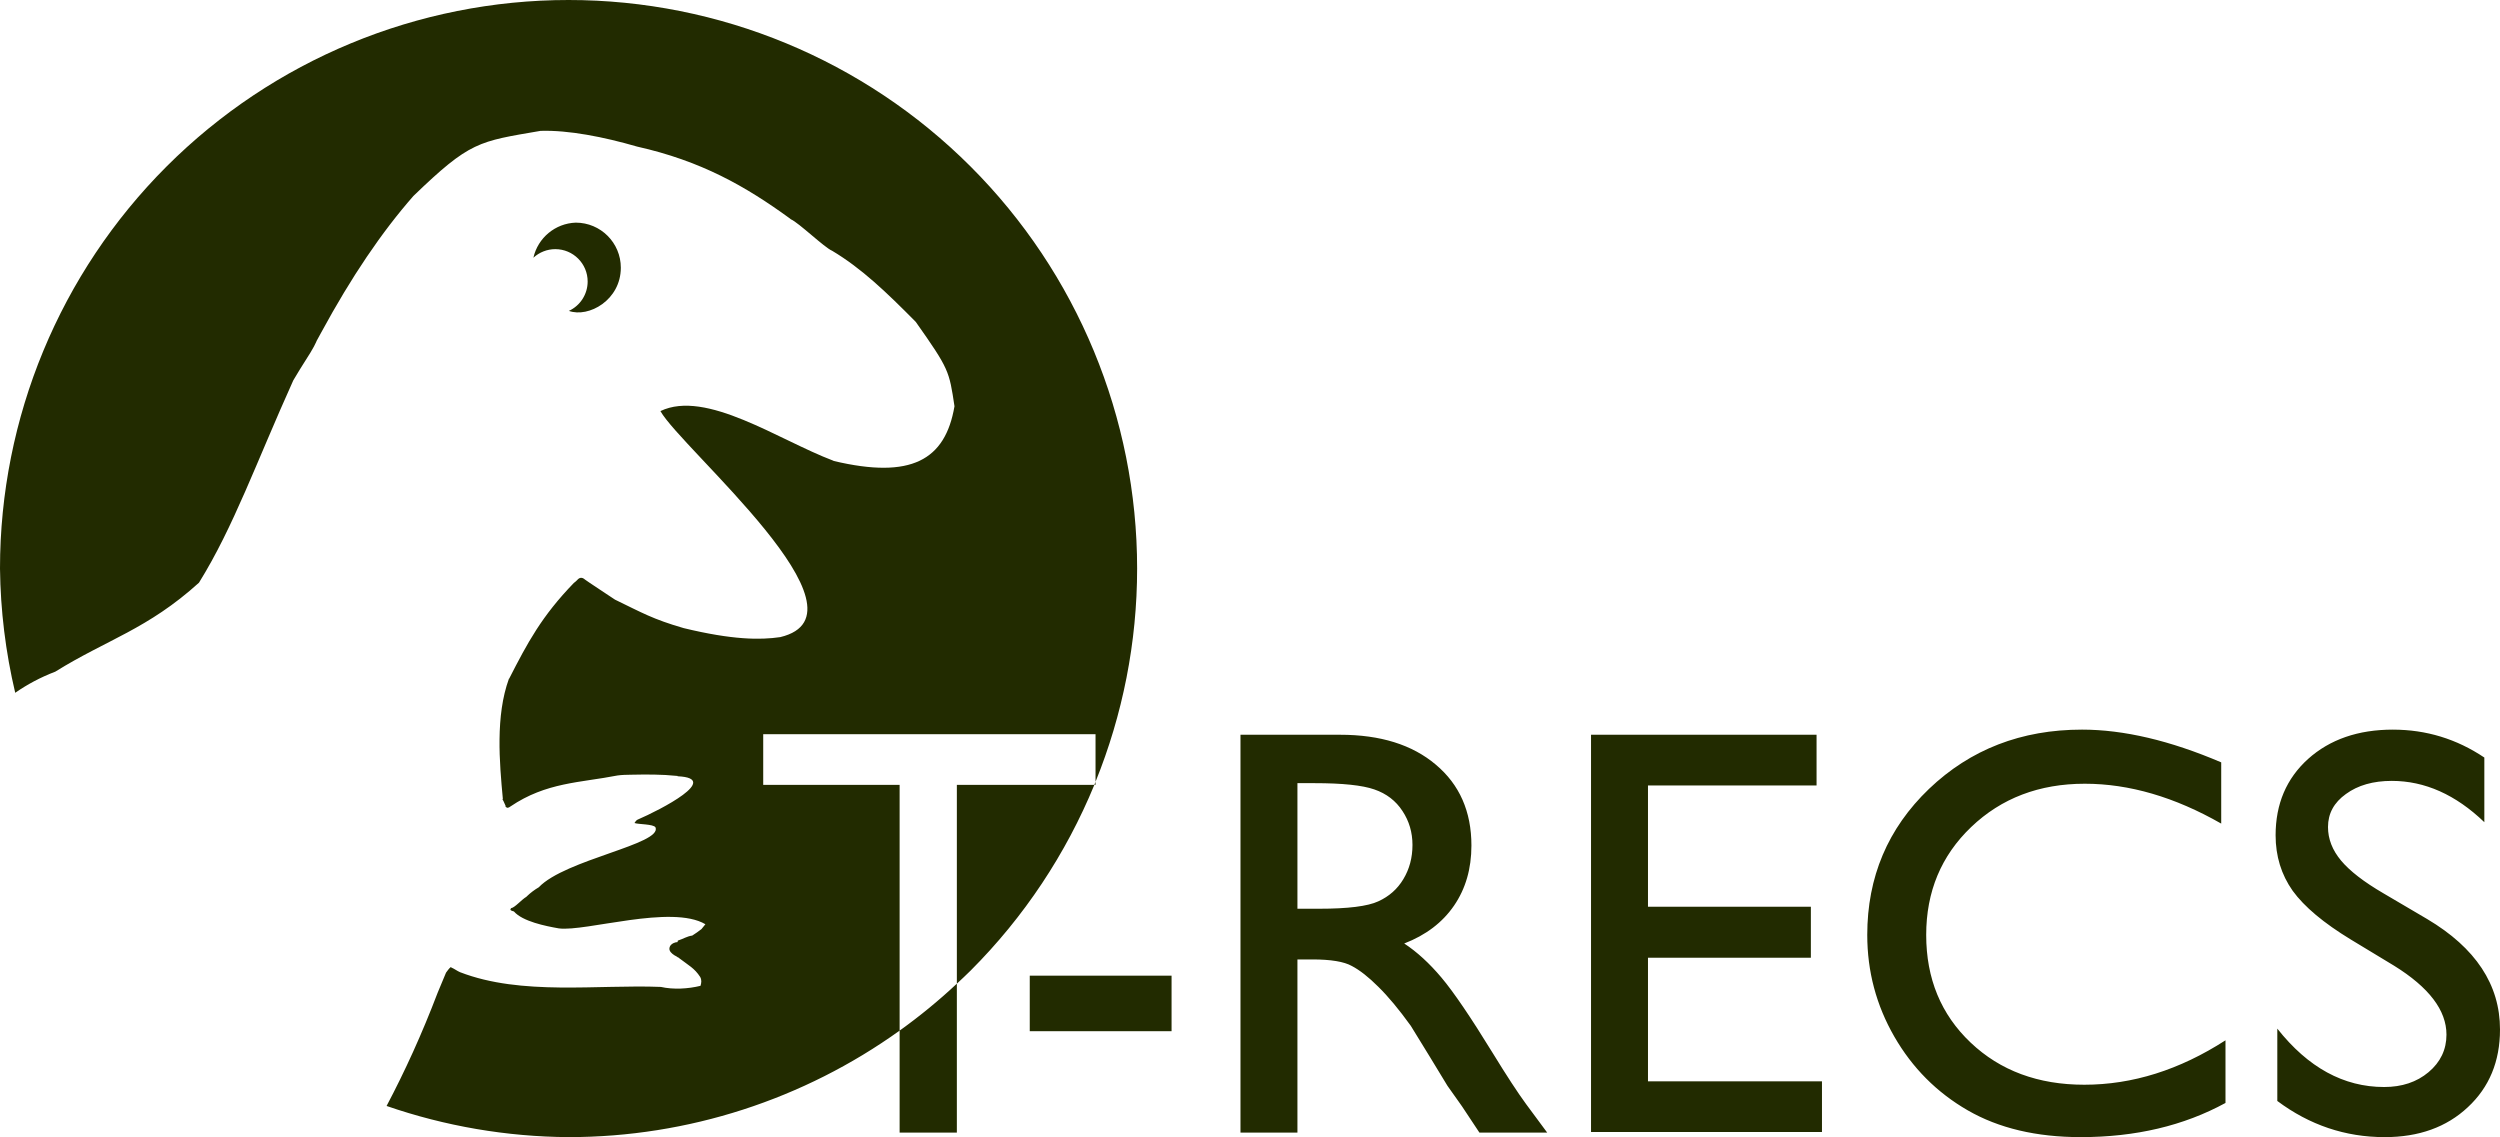<?xml version="1.0" encoding="UTF-8" standalone="no"?>
<svg
   width="3517.646"
   xml:space="preserve"
   height="1600"
   version="1.1"
   id="svg910"
   sodipodi:docname="logo.svg"
   inkscape:version="1.3.2 (091e20e, 2023-11-25, custom)"
   xmlns:inkscape="http://www.inkscape.org/namespaces/inkscape"
   xmlns:sodipodi="http://sodipodi.sourceforge.net/DTD/sodipodi-0.dtd"
   xmlns="http://www.w3.org/2000/svg"
   xmlns:svg="http://www.w3.org/2000/svg"><sodipodi:namedview
     id="namedview912"
     pagecolor="#ffffff"
     bordercolor="#666666"
     borderopacity="1.0"
     inkscape:pageshadow="2"
     inkscape:pageopacity="0.0"
     inkscape:pagecheckerboard="0"
     showgrid="false"
     inkscape:zoom="0.1"
     inkscape:cx="265"
     inkscape:cy="-535"
     inkscape:window-width="1920"
     inkscape:window-height="1017"
     inkscape:window-x="-8"
     inkscape:window-y="-8"
     inkscape:window-maximized="1"
     inkscape:current-layer="svg910"
     fit-margin-top="0"
     fit-margin-left="0"
     fit-margin-right="0"
     fit-margin-bottom="0"
     inkscape:showpageshadow="2"
     inkscape:deskcolor="#d1d1d1" /><defs
     id="defs872"><inkscape:path-effect
       effect="spiro"
       id="path-effect1801"
       is_visible="true"
       lpeversion="1" /><inkscape:path-effect
       effect="simplify"
       id="path-effect1799"
       is_visible="true"
       lpeversion="1"
       steps="1"
       threshold="0.001"
       smooth_angles="360"
       helper_size="0"
       simplify_individual_paths="false"
       simplify_just_coalesce="false" /><inkscape:path-effect
       effect="spiro"
       id="path-effect1762"
       is_visible="true"
       lpeversion="1" /><inkscape:path-effect
       effect="simplify"
       id="path-effect1760"
       is_visible="true"
       lpeversion="1"
       steps="1"
       threshold="0.002"
       smooth_angles="360"
       helper_size="0"
       simplify_individual_paths="false"
       simplify_just_coalesce="false" /><inkscape:path-effect
       effect="simplify"
       id="path-effect1754"
       is_visible="true"
       lpeversion="1"
       steps="1"
       threshold="0.002"
       smooth_angles="360"
       helper_size="0"
       simplify_individual_paths="false"
       simplify_just_coalesce="false" /><inkscape:path-effect
       effect="spiro"
       id="path-effect1469"
       is_visible="true"
       lpeversion="1" /><inkscape:path-effect
       effect="simplify"
       id="path-effect1467"
       is_visible="true"
       lpeversion="1"
       steps="1"
       threshold="0.001"
       smooth_angles="360"
       helper_size="0"
       simplify_individual_paths="false"
       simplify_just_coalesce="false" /><inkscape:path-effect
       effect="spiro"
       id="path-effect1430"
       is_visible="true"
       lpeversion="1" /><inkscape:path-effect
       effect="simplify"
       id="path-effect1428"
       is_visible="true"
       lpeversion="1"
       steps="1"
       threshold="0.002"
       smooth_angles="360"
       helper_size="0"
       simplify_individual_paths="false"
       simplify_just_coalesce="false" /><clipPath
       clipPathUnits="userSpaceOnUse"
       id="a-4"><circle
         style="fill:#000000;stroke-width:20.02;stroke-linecap:round;stroke-linejoin:round;paint-order:markers fill stroke"
         cx="1096.875"
         cy="1615.625"
         r="1059.375"
         id="circle869-8" /></clipPath></defs><path
     id="logo-mark"
     style="display:inline;fill:#222b00;stroke-width:1.89;stroke-linecap:round;stroke-linejoin:round;paint-order:markers fill stroke"
     inkscape:label="logo-mark"
     d="M 800,0 C 587.827,0 384.343,84.285 234.314,234.314 84.285,384.343 0,587.827 0,800 0.68,858.874 7.856,917.494 21.4,974.793 38.151,963.157 56.772,953.09 77.732,945.104 149.948,900.128 207.724,885.331 279.986,819.867 c 48.797,-78.544 80.683,-169.445 132.684,-284.689 0.109,-0.109 9.375,-15.561 9.375,-15.561 12.066,-18.995 19.053,-29.713 23.605,-39.979 0,0 -4.435,7.526 6.516,-12.162 42.346,-78.027 84.829,-140.783 129.562,-191.762 79.857,-76.95 91.185,-76.537 178.93,-91.584 h 0.002 c 39.238,-1.226 88.638,8.466 135.73,22.109 90.132,20.243 152.378,55.582 215.191,101.295 0.356,0.385 0.768,0.639 1.139,0.992 10.915,4.598 47.443,39.977 58.148,44.332 41.457,24.802 75.932,57.855 117.684,100.078 46.965,66.62 46.931,68.864 54.465,118.676 -12.954,76.018 -61.009,102.791 -169.789,77.039 -0.297,-0.127 -0.51,-0.319 -0.793,-0.455 -76.744,-28.969 -179.032,-100.602 -243.195,-69.77 29.976,53.347 306.24,285.044 168.635,318.033 -28.104,4.162 -67.232,4.01 -135.93,-12.668 -43.644,-12.643 -58.876,-21.796 -96.617,-40.061 -0.337,-0.286 -42.195,-27.845 -42.139,-28.164 -4.056,-3.691 -7.815,-3.31 -11.205,0.762 -1.126,1.354 -2.61,2.274 -4.248,3.697 -0.309,0.313 -0.328,0.196 -0.27,0.182 -45.382,46.976 -65.166,84.068 -91.217,135.059 -0.046,-0.148 0.08,-0.31 0.055,-0.48 -0.081,0.07 -0.129,0.156 -0.211,0.225 -19.056,52.315 -13.345,117.694 -8.559,169 -0.225,0.117 -0.372,0.292 -0.588,0.416 1.256,2.084 2.041,4.045 3.084,6.385 0.65,1.185 1.036,1.988 1.41,3.131 -0.204,0.108 -0.437,0.12 -0.645,0.217 0.076,0.038 0.14,0.045 0.217,0.084 2.48,3.893 4.784,2.175 7.275,0.463 50.396,-34.122 98.111,-33.274 150.566,-43.568 6.28,-0.894 12.485,-0.939 18.742,-1.062 22.325,-0.416 42.34,-0.686 66.326,1.762 -0.477,0.243 -0.585,0.576 -0.936,0.85 0.357,-0.121 0.448,-0.321 0.865,-0.424 60.99,2.905 -23.624,46.779 -56.982,61.129 -1.779,1.005 -2.8,2.603 -4.139,4.627 5.704,2.051 26.448,1.333 29.578,6.059 9.93,23.672 -126.856,45.179 -164.221,84.369 -6.071,3.583 -11.616,7.697 -16.984,12.883 -0.308,0.341 -0.319,0.427 -0.365,0.438 -6.89,4.042 -16.214,15.183 -21.537,16.084 0.019,-0.158 0.187,-0.245 0.227,-0.389 -0.047,0.01 -0.073,0.029 -0.121,0.039 -0.512,0.515 -0.597,0.936 -0.828,1.986 -0.19,0.226 -0.391,0.391 -0.582,0.613 1.595,1.345 3.135,1.915 5.178,2.336 12.252,14.095 44.423,20.57 63.291,23.867 37.589,4.899 158.704,-34.09 206.176,-5.846 -2.018,2.388 -3.668,4.401 -5.521,6.805 -4.299,3.305 -8.37,6.26 -13.018,9.146 -7.214,0.912 -12.98,4.787 -19.881,6.936 -0.297,0.227 -0.488,0.46 -0.725,0.674 0.375,0.915 0.257,1.807 -1.592,1.959 -0.099,-0.242 0.054,-0.334 0.045,-0.519 -0.06,0.058 -0.107,0.098 -0.17,0.158 -5.232,1.209 -9.363,4.12 -9.795,8.818 -0.366,3.991 3.305,7.241 6.838,9.565 1.081,0.711 2.294,1.221 3.76,2.106 0.469,0.611 1.056,0.757 1.586,1.025 0.394,0.135 0.76,0.171 1.215,0.504 -0.101,0.07 -0.209,0.029 -0.312,0.08 0.056,0.019 0.075,0.067 0.133,0.086 13.844,10.606 22.015,14.371 30.09,26.85 2.305,4.162 1.749,8.217 0.441,12.459 -17.45,4.264 -38.063,5.503 -55.764,1.541 -88.362,-3.624 -196.075,12.737 -282.535,-20.717 -4.247,-1.813 -7.823,-4.699 -12.449,-6.689 -0.22,-0.231 -0.247,-0.43 -0.42,-0.652 -3.103,2.266 -4.74,5.361 -6.898,7.986 l -11.785,28.242 C 593.774,1454.752 569.531,1507.744 543.951,1556.158 626.342,1584.624 712.832,1599.434 800,1600 c 168.204,0 330.835,-53.148 465.812,-149.853 v -345.791 h -191.926 v -71.32 h 467.596 v 66.947 C 1579.687,1005.552 1600,903.841 1600,800 1600,587.827 1515.715,384.343 1365.686,234.314 1215.657,84.285 1012.173,0 800,0 Z m 741.482,1099.982 c -0.586,1.448 -1.093,2.928 -1.688,4.373 h 1.688 z m -1.688,4.373 h -193.445 v 279.73 c 6.493,-6.073 13.029,-12.093 19.336,-18.4 75.476,-75.476 134.272,-164.497 174.109,-261.33 z m -193.445,279.73 c -25.513,23.865 -52.411,45.91 -80.537,66.061 v 143.443 h 80.537 z M 810.148,313.271 c -28.786,0.998 -53.281,21.276 -59.636,49.37 8.387,-7.741 19.375,-12.052 30.788,-12.081 25.165,1.2e-4 45.565,20.4 45.565,45.565 -0.008,17.75 -10.322,33.88 -26.431,41.333 27.981,9.939 73.109,-15.284 73.109,-60.791 -2e-4,-35.012 -28.383,-63.395 -63.395,-63.395 z M 2929.445,1026.623 c -85.212,0 -156.934,27.781 -215.166,83.342 -57.965,55.561 -86.949,124.079 -86.949,205.551 0,51.287 12.69,98.968 38.066,143.043 25.377,44.075 59.834,78.668 103.375,103.777 43.541,25.109 96.564,37.664 159.07,37.664 76.931,0 144.78,-16.027 203.547,-48.082 v -88.15 c -64.643,41.671 -130.889,62.508 -198.738,62.508 -64.91,0 -118.2,-19.769 -159.871,-59.303 -41.671,-39.534 -62.508,-90.019 -62.508,-151.457 0,-60.904 21.103,-111.524 63.309,-151.859 42.472,-40.602 95.764,-60.902 159.873,-60.902 62.506,0 126.481,18.699 191.926,56.096 v -86.147 c -71.856,-30.719 -137.167,-46.08 -195.934,-46.08 z m 437.545,0 c -48.883,0 -88.683,13.758 -119.402,41.272 -30.452,27.514 -45.678,63.308 -45.678,107.383 0,29.383 8.014,55.428 24.041,78.133 16.294,22.438 43.54,45.276 81.738,68.516 l 60.904,36.863 c 49.15,30.452 73.725,62.773 73.725,96.965 0,21.102 -8.414,38.733 -25.242,52.891 -16.561,13.89 -37.398,20.836 -62.508,20.836 -56.897,0 -106.982,-27.381 -150.256,-82.141 v 101.773 c 45.411,33.924 95.764,50.887 151.059,50.887 48.082,0 87.081,-14.025 116.998,-42.072 30.185,-28.048 45.277,-64.508 45.277,-109.385 0,-63.041 -34.191,-114.862 -102.574,-155.465 l -61.305,-36.062 c -27.514,-16.027 -47.414,-31.386 -59.701,-46.078 -12.287,-14.692 -18.432,-30.453 -18.432,-47.281 0,-18.965 8.414,-34.458 25.242,-46.478 16.829,-12.288 38.332,-18.432 64.51,-18.432 46.479,0 89.887,19.367 130.223,58.1 v -90.955 c -39,-26.178 -81.873,-39.268 -128.619,-39.268 z m -1621.561,7.213 v 559.754 h 80.137 v -243.615 h 20.836 c 26.178,0 44.741,3.071 55.693,9.215 11.219,5.877 23.641,15.627 37.264,29.25 13.89,13.623 29.116,31.922 45.678,54.895 l 26.846,43.674 24.844,40.869 15.625,22.037 c 2.404,3.205 4.007,5.477 4.809,6.812 l 24.441,36.863 h 95.363 l -29.65,-40.068 c -11.753,-16.027 -27.381,-39.935 -46.881,-71.723 -30.986,-50.486 -55.027,-85.88 -72.123,-106.182 -17.096,-20.301 -34.591,-36.327 -52.488,-48.08 30.452,-11.753 53.825,-29.517 70.119,-53.291 16.294,-23.774 24.441,-51.956 24.441,-84.545 0,-47.815 -16.696,-85.745 -50.086,-113.793 -33.123,-28.048 -77.999,-42.072 -134.629,-42.072 z m 493.24,0 v 558.951 h 324.953 v -71.32 h -244.816 v -173.897 h 229.19 v -71.723 h -229.19 v -170.69 h 237.203 v -71.322 z m -413.103,68.115 h 24.041 c 39.267,0 67.314,2.94 84.143,8.816 17.096,5.877 30.319,16.027 39.668,30.451 9.349,14.157 14.023,30.052 14.023,47.682 0,17.897 -4.274,33.925 -12.822,48.082 -8.281,13.89 -20.034,24.307 -35.26,31.252 -14.959,6.945 -42.739,10.418 -83.342,10.418 h -30.451 z m -376.641,270.861 v 78.135 h 199.539 v -78.135 z"
     sodipodi:nodetypes="ssccccccccccscccccccccccccccccccccccccccccccccccccccccccccccccccccccccccccccccccccccccccssscccccccccccccccccccccscssssccssscsccsscscccscsccscsccsscsccsccccscccccccccccscsscscccccccccccccccsccsccsccccccc"><title
       id="title1">logo-mark</title></path></svg>
